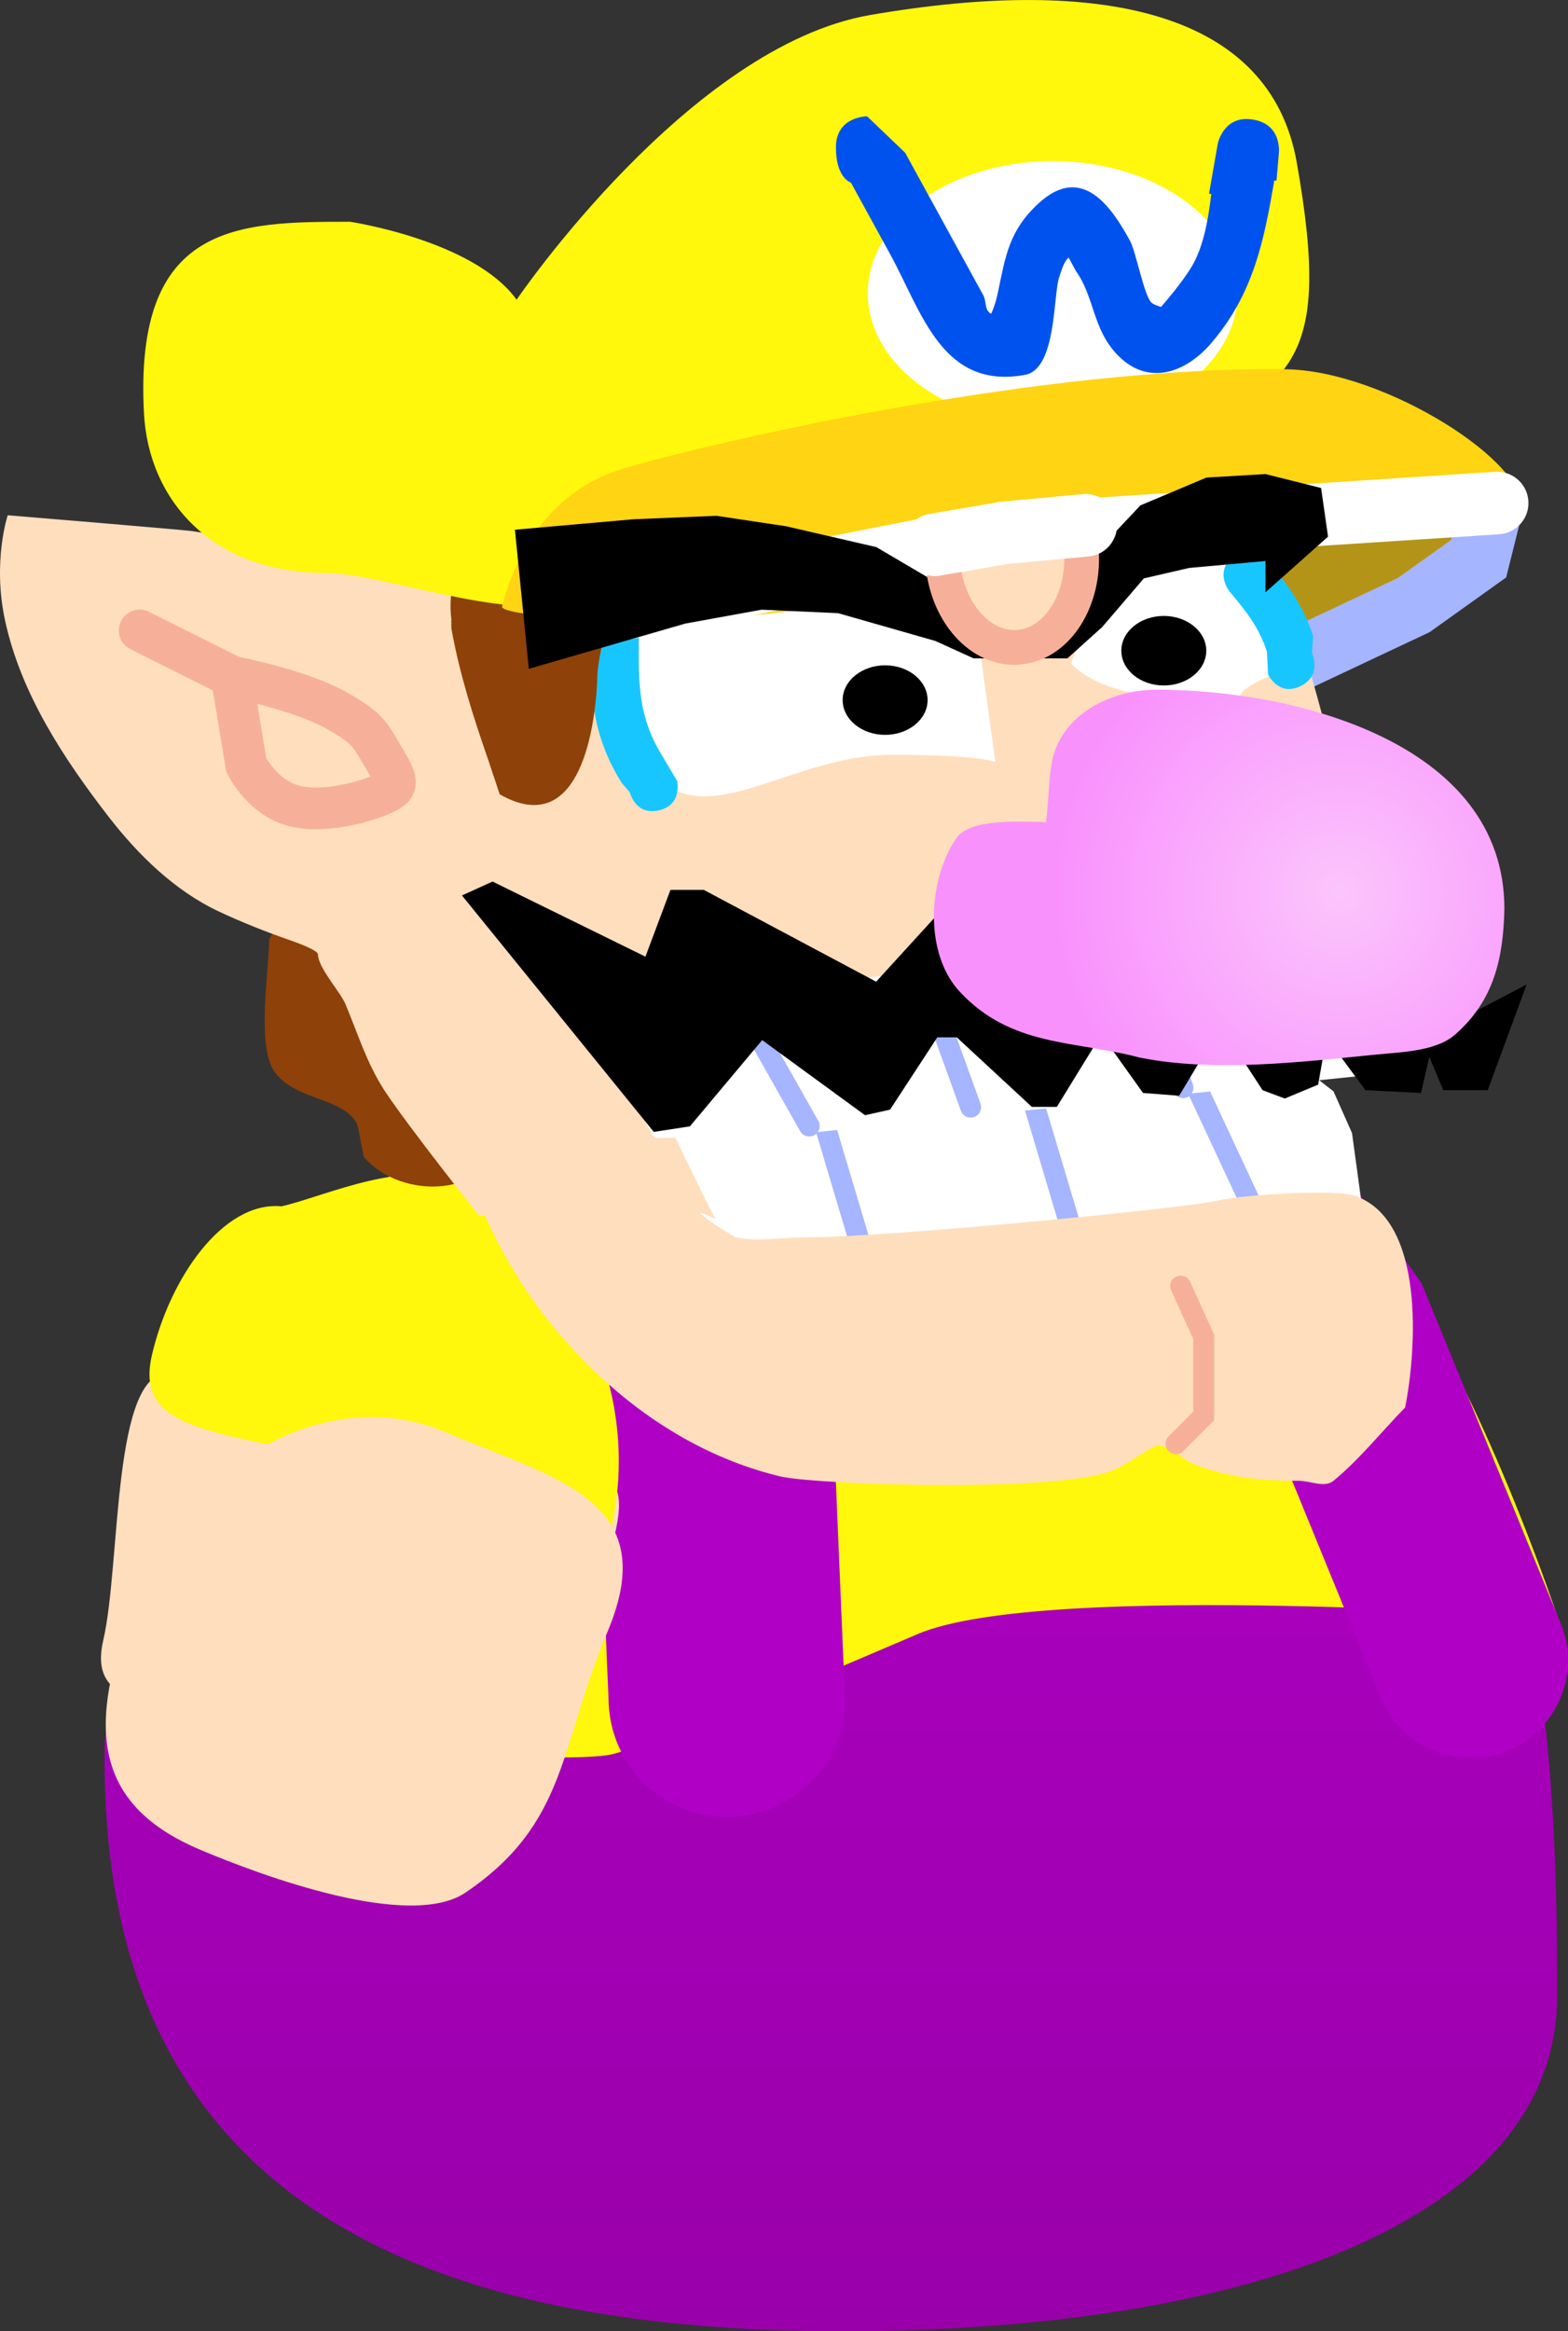 <svg version="1.1" xmlns="http://www.w3.org/2000/svg" xmlns:xlink="http://www.w3.org/1999/xlink" width="112.812" height="167.613" viewBox="0,0,112.812,167.613"><rect x="0" y="0" width="112.812" height="167.613" fill="#333333" stroke="none"/><defs><linearGradient x1="245.174" y1="107.765" x2="245.174" y2="190.443" gradientUnits="userSpaceOnUse" id="color-1"><stop offset="0" stop-color="#b100c6"/><stop offset="1" stop-color="#9900aa"/></linearGradient><radialGradient cx="281.776" cy="86.998" r="20.52" gradientUnits="userSpaceOnUse" id="color-2"><stop offset="0" stop-color="#fbc5fc"/><stop offset="1" stop-color="#f991fd"/></radialGradient></defs><g transform="translate(-185.395,-22.83)"><g data-paper-data="{&quot;isPaintingLayer&quot;:true}" fill-rule="nonzero" stroke-linejoin="miter" stroke-miterlimit="10" stroke-dasharray="" stroke-dashoffset="0" style="mix-blend-mode: normal"><g data-paper-data="{&quot;origRot&quot;:0}" stroke-width="0" stroke-linecap="butt"><g data-paper-data="{&quot;origPos&quot;:null}" stroke="none"><path d="M268.615,155.129c-10.28,2.107 -15.499,5.72 -16.636,0.174c-1.137,-5.546 -7.612,-18.052 -3.616,-19.457c3.343,-1.175 28.703,-7.412 32.026,-6.182c2.585,0.957 1.933,7.379 4.31,18.976c1.137,5.546 -5.804,4.382 -16.083,6.489z" data-paper-data="{&quot;origRot&quot;:0,&quot;origPos&quot;:null}" fill="#ffdebd"/><path d="M263.213,136.154c-10.28,2.107 -15.461,4.602 -16.598,-0.943c-1.137,-5.546 0.022,-12.202 4.018,-13.607c2.471,-1.875 7.226,-7.463 10.549,-6.233c7.338,-0.673 18.315,5.917 20.691,17.514c0.511,4.182 -8.38,1.163 -18.66,3.27z" data-paper-data="{&quot;origRot&quot;:0,&quot;origPos&quot;:null}" fill="#fff70c"/></g><g data-paper-data="{&quot;origPos&quot;:null}"><path d="M284.704,139.67c0.263,8.925 3.159,13.609 -1.461,21.25c-2.518,4.164 -13.807,5.029 -18.671,5.173c-8.695,0.256 -11.388,-5.087 -11.693,-15.438c-0.305,-10.351 6.496,-18.95 15.19,-19.206c8.695,-0.256 16.329,-2.13 16.634,8.221z" data-paper-data="{&quot;origPos&quot;:null,&quot;origRot&quot;:0}" fill="#ffdebd" stroke="#ffdebd"/><g data-paper-data="{&quot;origPos&quot;:null,&quot;origRot&quot;:0}" fill="#ffffff" stroke="none"><path d="M282.349,128.679c9.231,0.117 5.866,2.835 5.52,21.027c-0.303,15.969 0.086,18.532 -8.321,18.834c-7.515,0.27 -5.124,-10.784 -4.697,-20.546c0.427,-9.762 2.108,-19.383 7.498,-19.315z" data-paper-data="{&quot;origRot&quot;:0,&quot;origPos&quot;:null}"/></g></g></g><g><path d="M228.12,109.495c15.399,0 40.517,-5.448 52.394,2.997c15.942,11.335 16.914,36.012 16.914,53.82c0,16.416 -22.959,24.132 -51.434,24.132c-28.475,0 -53.793,-8.235 -53.059,-42.44c1.22,-12.528 6.709,-38.509 35.185,-38.509z" data-paper-data="{&quot;origPos&quot;:null,&quot;index&quot;:null}" fill="url(#color-1)" stroke="none" stroke-width="0" stroke-linecap="butt"/><path d="M233.62,103.995c15.399,0 36.017,-2.948 47.894,5.497c8.04,5.717 15.977,29.689 15.977,29.689c0,0 -36.934,-2.751 -46.063,1.131c-4.093,1.74 -16.459,7.132 -21.934,8.632c-2.869,0.786 -34.293,0.765 -31.559,-18.44c1.22,-12.528 7.209,-26.509 35.685,-26.509z" data-paper-data="{&quot;origPos&quot;:null,&quot;index&quot;:null}" fill="#fff70c" stroke="none" stroke-width="0" stroke-linecap="butt"/><path d="M236.183,109.462l1.5,35.5" data-paper-data="{&quot;origPos&quot;:null}" fill="none" stroke="#b100c6" stroke-width="17" stroke-linecap="round"/><path d="M273.66,107.214l7.838,11.272l9.709,23.722" data-paper-data="{&quot;origPos&quot;:null,&quot;origRot&quot;:0}" fill="none" stroke="#b100c6" stroke-width="14" stroke-linecap="round"/></g><g stroke-width="0" stroke-linecap="butt"><g data-paper-data="{&quot;origPos&quot;:null}" stroke="none"><path d="M225.344,148.338c-1.279,5.515 -7.102,1.564 -17.324,-0.807c-10.222,-2.37 -16.472,-1.262 -15.194,-6.777c1.279,-5.515 0.606,-19.582 4.824,-19.193c3.528,0.326 29.18,5.229 31.687,7.732c1.95,1.947 -1.319,7.513 -3.994,19.045z" data-paper-data="{&quot;origRot&quot;:0,&quot;origPos&quot;:null}" fill="#ffdebd"/><path d="M229.344,132.838c-1.279,4.015 -8.102,-2.436 -18.324,-4.807c-10.222,-2.37 -15.972,-2.262 -14.694,-7.777c1.279,-5.515 5.106,-11.082 9.324,-10.693c3.028,-0.674 9.68,-3.771 12.187,-1.268c6.95,2.447 14.181,13.013 11.507,24.545z" data-paper-data="{&quot;origRot&quot;:0,&quot;origPos&quot;:null}" fill="#fff70c"/></g><g data-paper-data="{&quot;origPos&quot;:null}"><path d="M229.088,140.187c-3.482,8.222 -2.802,13.687 -10.187,18.707c-4.024,2.735 -14.646,-1.185 -19.127,-3.082c-8.01,-3.392 -8.23,-9.371 -4.193,-18.907c4.038,-9.536 13.804,-14.517 21.814,-11.125c8.01,3.392 15.73,4.871 11.693,14.407z" data-paper-data="{&quot;origPos&quot;:null,&quot;origRot&quot;:0}" fill="#ffdebd" stroke="#ffdebd"/><g data-paper-data="{&quot;origPos&quot;:null,&quot;origRot&quot;:0}" fill="#ffffff" stroke="none" font-family="&quot;Helvetica Neue&quot;, Helvetica, Arial, sans-serif" font-weight="400" font-size="16" text-anchor="start"/></g></g><g><path d="M271.002,78.962l-2.333,5.333l7.667,27.667l-42.333,4.333l-3.667,-1.333l-2.667,-4.667l-7.333,-27.333l33,-4z" data-paper-data="{&quot;origPos&quot;:null}" fill="#a10114" stroke="#a10114" stroke-width="0.5" stroke-linecap="round"/><path d="M224.39,102.443c-1.17,-4.925 4.124,-10.402 11.826,-12.232c7.702,-1.83 14.894,0.679 16.064,5.605c1.17,4.925 -4.124,10.402 -11.826,12.232c-7.702,1.83 -14.894,-0.679 -16.064,-5.605z" data-paper-data="{&quot;origPos&quot;:null,&quot;origRot&quot;:0}" fill="#f4c4f6" stroke="none" stroke-width="0" stroke-linecap="butt"/><g data-paper-data="{&quot;origPos&quot;:null}" stroke-linecap="round"><path d="M236.335,114.629l-4.667,-10.333l40,-5l6.667,-0.333l3,2.333l1.333,3l1,7.333z" data-paper-data="{&quot;origPos&quot;:null}" fill="#ffffff" stroke="#000000" stroke-width="0"/><path d="M271.002,99.962l4.667,10" data-paper-data="{&quot;origPos&quot;:null}" fill="none" stroke="#a5b5ff" stroke-width="1.5"/><path d="M262.409,111.012l-2.814,-9.432" data-paper-data="{&quot;origPos&quot;:null,&quot;origRot&quot;:0}" fill="none" stroke="#a5b5ff" stroke-width="1.5"/><path d="M247.409,112.679l-2.814,-9.432" data-paper-data="{&quot;origPos&quot;:null,&quot;origRot&quot;:0}" fill="none" stroke="#a5b5ff" stroke-width="1.5"/></g><g data-paper-data="{&quot;origPos&quot;:null}"><path d="M220.816,79.393c3.449,0.69 4.116,5.388 4.172,5.672c0.321,1.607 11.124,24.14 11.885,25.408c-2.992,-1.442 1.26,1.278 1.463,1.322c1.49,0.33 3.469,0 5,0c5.882,0 27.355,-2.095 29.643,-2.642c1.843,-0.441 8.476,-0.818 9.857,-0.358c5.122,1.707 4.472,11.134 3.653,15.231c-1.718,1.756 -3.256,3.708 -5.153,5.269c-0.643,0.53 -1.667,0 -2.5,0c-2.71,0 -5.009,-0.2 -7.572,-1.213c-0.657,-0.26 -1.153,-0.828 -1.784,-1.145c-0.189,-0.095 -0.556,-0.148 -0.854,-0.208c-0.996,0.535 -1.921,1.203 -2.933,1.708c-3.552,1.773 -21.659,1.147 -24.179,0.54c-7.121,-1.716 -13.073,-6.376 -17.428,-12.182c-4.902,-6.745 -6.712,-14.166 -8.558,-22.126c-0.657,-2.833 -0.595,-11.354 -0.595,-11.354c0,0 0.981,-4.903 5.883,-3.922z" data-paper-data="{&quot;origPos&quot;:null}" fill="#ffdebd" stroke="none" stroke-width="0.5" stroke-linecap="butt"/><path d="M270.335,115.296l1.667,3.667v2.667v3l-2,2" data-paper-data="{&quot;origPos&quot;:null}" fill="none" stroke="#f6b09a" stroke-width="1.5" stroke-linecap="round"/></g></g><g><path d="M294.29,61.519c-0.628,3.793 -13.15,8.6 -23.005,8.6c-7.941,0 -5.972,-6.755 -5.972,-10.4c0,-3.645 15.562,-2.85 23.502,-2.85c7.941,0 5.881,2.195 5.475,4.65z" data-paper-data="{&quot;origPos&quot;:null}" fill="#b49416" stroke="none" stroke-width="0" stroke-linecap="butt"/><path d="M292.776,58.998l-1,4l-4.667,3.333l-11.333,5.333" data-paper-data="{&quot;origPos&quot;:null}" fill="none" stroke="#a5b5ff" stroke-width="4.5" stroke-linecap="round"/><path d="M207.408,87.637c2.846,0.021 4.309,0.917 6.627,2.366c4.268,2.97 8.496,8.923 7.533,14.337c-0.832,4.674 -7.321,4.798 -9.989,1.685c-0.039,-0.064 -0.419,-2.255 -0.521,-2.439c-1.035,-1.855 -4.323,-1.621 -5.858,-3.62c-1.403,-1.827 -0.442,-7.36 -0.442,-9.58c0,0 1.513,-3.006 2.65,-2.75z" data-paper-data="{&quot;origPos&quot;:null}" fill="#8e4108" stroke="none" stroke-width="0.5" stroke-linecap="butt"/><path d="M219.857,110.233c0,0 -4.937,-6.199 -6.773,-8.954c-1.317,-2.027 -1.915,-4.067 -2.827,-6.235c-0.394,-0.936 -1.974,-2.623 -1.989,-3.606c-0.004,-0.247 -1.082,-0.682 -1.964,-0.991c-1.745,-0.61 -3.564,-1.324 -5.233,-2.115c-3.101,-1.469 -5.719,-4.025 -7.806,-6.708c-3.286,-4.242 -6.359,-8.91 -7.502,-14.161c-0.926,-4.258 0.188,-7.588 0.188,-7.588c0,0 12.886,1.066 13.321,1.148c2.05,0.389 8.5,0.376 12.829,1.561c2.101,0.575 3.98,0.992 5.673,2.293c0.641,0.493 1.887,2.396 2.192,2.39c2.7,-0.051 6.612,-2.447 9.108,-3.446c6.76,-2.704 41.92,-6.007 46.892,-2.369c0.714,0.523 0.875,1.539 1.288,2.323c1.509,2.868 6.868,23.773 7.433,27.767c0.299,2.115 -1.261,4.354 -2.47,5.752c-0.547,0.633 -6.937,1.002 -9.157,1.002c-10.692,0 -21.347,-0.111 -32.022,0.578c-2.662,0.167 -6.179,0.663 -8.817,0.164c-0.341,-0.064 -1.484,1.147 -1.238,1.485c1.195,1.639 3.257,9.9 3.257,9.9z" data-paper-data="{&quot;origPos&quot;:null}" fill="#ffdebd" stroke="none" stroke-width="0.5" stroke-linecap="butt"/><path d="M257.007,77.615c0,0 -0.994,-0.515 -7.4,-0.515c-6.407,0 -11.689,4.295 -15.6,2.575c-3.4,-1.496 -4.607,-13.079 -2.6,-13.079c4.643,0 24.038,-0.309 24.038,-0.309l1.562,11.328z" data-paper-data="{&quot;origPos&quot;:null}" fill="#ffffff" stroke="#f6b09a" stroke-width="0" stroke-linecap="butt"/><path d="M262.434,70.487c0,0 1.792,-4.463 4.362,-5.8c2.677,-1.392 7.038,-2.1 7.038,-2.1c0,0 6.2,7.447 2.8,8.9c-3.911,1.671 0.406,1.5 -6,1.5c-6.407,0 -8.2,-2.5 -8.2,-2.5z" data-paper-data="{&quot;index&quot;:null,&quot;origPos&quot;:null}" fill="#ffffff" stroke="#f6b09a" stroke-width="0" stroke-linecap="butt"/><path d="M232.818,81.088c-1.701,0.411 -2.112,-1.291 -2.112,-1.291l-0.583,-0.683c-2.36,-3.776 -2.266,-7.016 -2.266,-11.328c0,0 0,-1.75 1.75,-1.75c1.75,0 1.75,1.75 1.75,1.75c0,3.697 -0.239,6.316 1.734,9.473l1.017,1.717c0,0 0.411,1.701 -1.291,2.112z" data-paper-data="{&quot;origPos&quot;:null}" fill="#18c6ff" stroke="none" stroke-width="0.5" stroke-linecap="butt"/><path d="M217.874,67.38l-0.006,-0c-0.539,-4.849 2.71,-5.356 6.539,-5.143c1.25,0.069 2.795,-0.118 3.639,1.021c2.315,3.125 0.311,5.293 0.311,8.629c-0.204,3.88 -1.448,11.211 -7.01,8.053c-0.002,-0.001 -0.774,-2.325 -0.784,-2.355c-1.092,-3.14 -2.08,-6.203 -2.677,-9.485c0,0 -0.04,-0.219 -0.013,-0.516l-0.015,0.003c0,0 0,-0.08 0.017,-0.206z" data-paper-data="{&quot;origPos&quot;:null}" fill="#8e4108" stroke="none" stroke-width="0.5" stroke-linecap="butt"/><path d="M278.969,72.158c-1.575,0.778 -2.338,-0.83 -2.338,-0.83l-0.085,-1.642c-0.571,-1.749 -1.475,-2.88 -2.668,-4.301c0,0 -1.139,-1.356 0.19,-2.518c1.329,-1.162 2.468,0.194 2.468,0.194c1.479,1.761 2.603,3.266 3.332,5.496l-0.085,1.216c0,0 0.762,1.608 -0.813,2.385z" data-paper-data="{&quot;origPos&quot;:null}" fill="#18c6ff" stroke="none" stroke-width="0.5" stroke-linecap="butt"/><path d="M278.689,34.494c2.65,14.945 -0.544,15.794 -9.425,20.579c-12.94,6.971 -29.866,5.56 -43.688,10.973c-3.629,1.421 -12.879,-2.032 -16.834,-2.032c-8.089,0 -12.654,-5.227 -12.988,-11.453c-0.737,-13.733 6.742,-13.787 14.831,-13.787c0,0 8.902,1.334 11.978,5.605c0,0 12.385,-18.219 25.44,-20.47c16.805,-2.897 28.783,-0.147 30.686,10.585z" data-paper-data="{&quot;origPos&quot;:null}" fill="#fff70c" stroke="none" stroke-width="0" stroke-linecap="butt"/><path d="M274.431,43.912c0,5.247 -5.955,9.5 -13.3,9.5c-7.345,0 -13.3,-4.253 -13.3,-9.5c0,-5.247 5.955,-9.5 13.3,-9.5c7.345,0 13.3,4.253 13.3,9.5z" data-paper-data="{&quot;origPos&quot;:null}" fill="#ffffff" stroke="none" stroke-width="0" stroke-linecap="butt"/><path d="M245.537,33.406c0.016,-2.228 2.244,-2.211 2.244,-2.211l2.74,2.621c0.937,1.709 1.875,3.418 2.812,5.127c0.937,1.709 1.875,3.418 2.812,5.127c0.201,0.366 0.099,0.889 0.386,1.193c0.044,0.047 0.104,0.087 0.173,0.124c0.221,-0.465 0.369,-0.968 0.481,-1.505c0.565,-2.7 0.814,-4.487 2.945,-6.443c3.195,-2.933 5.329,0.451 6.585,2.74c0.433,0.872 0.981,3.836 1.505,4.39c0.147,0.156 0.462,0.239 0.708,0.335c0.78,-0.912 1.963,-2.35 2.454,-3.365c0.674,-1.392 0.956,-3.079 1.162,-4.757l-0.163,-0.028l0.61,-3.492c0.045,-0.273 0.141,-0.537 0.283,-0.776c0.32,-0.588 0.975,-1.271 2.26,-1.061c0.022,0.004 0.044,0.007 0.067,0.012c1.283,0.236 1.671,1.099 1.774,1.76c0.043,0.217 0.052,0.436 0.03,0.651l-0.17,1.97l-0.159,-0.014c-0.738,4.319 -1.488,8.158 -4.559,11.723c-1.769,2.053 -4.551,3.192 -6.833,0.706c-1.676,-1.826 -1.565,-4.064 -2.875,-5.911c-0.179,-0.326 -0.357,-0.651 -0.536,-0.977c-0.366,0.346 -0.483,0.889 -0.657,1.363c-0.467,1.271 -0.18,6.656 -2.472,7.073c-5.976,1.087 -7.408,-4.486 -9.716,-8.694c-0.937,-1.709 -1.875,-3.418 -2.812,-5.127c0,0 -1.094,-0.325 -1.078,-2.553z" data-paper-data="{&quot;origPos&quot;:null,&quot;origRot&quot;:0}" fill="#0052ef" stroke="none" stroke-width="0.5" stroke-linecap="butt"/><path d="M294.733,59.419c-0.221,0.858 -43.513,6.5 -55.632,7.7c-5.89,0.583 -17.807,0.158 -17.585,-0.7c0.818,-3.174 3.102,-8.245 8.737,-9.9c6.81,-2 30.188,-7.38 47.671,-7.138c7.147,0.099 17.626,6.865 16.809,10.038z" data-paper-data="{&quot;origPos&quot;:null}" fill="#ffd412" stroke="none" stroke-width="0" stroke-linecap="butt"/><path d="M195.442,68.158l6.667,3.333c0,0 4.697,0.895 7.333,2.333c2.637,1.438 2.611,1.94 3.667,3.667c1.055,1.727 0.806,1.909 0,2.333c-0.806,0.424 -3.88,1.491 -6.333,1c-2.454,-0.491 -3.667,-3 -3.667,-3l-1.033,-6.267" data-paper-data="{&quot;origPos&quot;:null}" fill="none" stroke="#f6b09a" stroke-width="3" stroke-linecap="round"/><path d="M225.692,67.498l31.417,-6.167l36,-2.333" data-paper-data="{&quot;origPos&quot;:null}" fill="none" stroke="#ffffff" stroke-width="4.5" stroke-linecap="round"/><path d="M276.442,65.415v-2.25l-5.5,0.5l-3.25,0.75l-3,3.5l-2.5,2.25h-6.75l-2.75,-1.25l-7,-2l-5.5,-0.25l-5.5,1l-11.25,3.25l-1,-10l8.5,-0.75l6,-0.25l5,0.75l6.5,1.5l4.25,2.5l4,0.5l4,-0.75l2.75,-1l4,-4.25l4.75,-2l4.25,-0.25l4,1l0.5,3.5z" data-paper-data="{&quot;origPos&quot;:null}" fill="#000001" stroke="#ff0000" stroke-width="0" stroke-linecap="round"/><path d="M263.189,62.303c0.291,3.631 -1.703,6.791 -4.454,7.058c-2.751,0.267 -5.218,-2.46 -5.509,-6.091c-0.291,-3.631 1.703,-2.124 4.454,-2.391c2.751,-0.267 5.218,-2.207 5.509,1.424z" data-paper-data="{&quot;origPos&quot;:null,&quot;origRot&quot;:0}" fill="#ffdebd" stroke="#f6b09a" stroke-width="2.5" stroke-linecap="butt"/><path d="M252.643,61.998l5.067,-0.867l5.8,-0.533" data-paper-data="{&quot;origPos&quot;:null}" fill="none" stroke="#ffffff" stroke-width="4.5" stroke-linecap="round"/><g data-paper-data="{&quot;origPos&quot;:null,&quot;index&quot;:null}" stroke-linecap="round"><path d="M278.916,91.462l4.752,8.686l-40.731,4.203c0,0 -10.295,0.364 -10.421,0.283c-0.378,-0.243 -1.205,-2.385 -1.205,-2.385l-3.394,-7.355l2.8,-0.911z" data-paper-data="{&quot;origPos&quot;:null}" fill="#ffffff" stroke="#000000" stroke-width="0"/><path d="M238.865,95.385l4.752,8.406" data-paper-data="{&quot;origPos&quot;:null}" fill="none" stroke="#a5b5ff" stroke-width="1.5"/><path d="M252.366,94.503l2.865,7.929" data-paper-data="{&quot;origPos&quot;:null,&quot;origRot&quot;:0}" fill="none" stroke="#a5b5ff" stroke-width="1.5"/><path d="M267.64,93.102l2.865,7.929" data-paper-data="{&quot;origPos&quot;:null,&quot;origRot&quot;:0}" fill="none" stroke="#a5b5ff" stroke-width="1.5"/></g><path d="M295.231,93.612l-2.8,7.6h-3.2l-1,-2.4l-0.6,2.6l-4,-0.2l-2.8,-3.8l-0.6,3.4l-2.4,1l-1.6,-0.6l-3,-4.6l-3,5l-2.6,-0.2l-3,-4.2l-3.2,5.2h-1.8l-5.4,-5h-1.4l-3.4,5.2l-1.8,0.4l-7.4,-5.4l-5.2,6.2l-2.6,0.4l-13.8,-17l2.2,-1l11,5.4l1.8,-4.8h2.4l12.4,6.6l4.2,-4.6l1.6,-0.2l5.8,5.2l3.8,-4.6l2.6,0.4l2,1.4l1.2,2.6l2.4,-2.8l2.8,-0.2l3,3.8l2.8,-2.4l3,1l1.8,2.6l2.2,-2.8l2.4,2.2l1,0.8z" data-paper-data="{&quot;origPos&quot;:null}" fill="#000001" stroke="#ff0000" stroke-width="0" stroke-linecap="round"/><path d="M260.643,81.977c0.259,-1.71 0.158,-3.851 0.657,-5.198c1.102,-2.977 4.416,-4.363 7.33,-4.363c9.779,0 25,3.738 25,15.75c-0.073,3.54 -0.748,6.626 -3.572,9.071c-1.383,1.198 -3.945,1.243 -5.68,1.416c-5.401,0.54 -11.627,1.286 -16.989,0.214c-4.69,-1.244 -9.228,-0.74 -12.945,-4.737c-2.613,-2.81 -2.253,-8.135 -0.243,-11.035c0.971,-1.402 4.399,-1.179 5.928,-1.179c0,0 0.212,0 0.513,0.062z" data-paper-data="{&quot;origPos&quot;:null}" fill="url(#color-2)" stroke="none" stroke-width="0.5" stroke-linecap="butt"/><path d="M249.076,70.665c0.843,0 1.607,0.28 2.16,0.733c0.553,0.452 0.896,1.077 0.896,1.767c0,0.69 -0.342,1.315 -0.896,1.767c-0.553,0.453 -1.317,0.733 -2.16,0.733c-0.843,0 -1.607,-0.28 -2.16,-0.733c-0.553,-0.452 -0.895,-1.077 -0.895,-1.767c0,-0.69 0.342,-1.315 0.895,-1.767c0.553,-0.453 1.317,-0.733 2.16,-0.733z" data-paper-data="{&quot;origPos&quot;:null}" fill="#000000" stroke="none" stroke-width="1.057" stroke-linecap="butt"/><path d="M269.126,67.115c0.843,0 1.607,0.28 2.16,0.733c0.553,0.452 0.896,1.077 0.896,1.767c0,0.69 -0.342,1.315 -0.896,1.767c-0.553,0.453 -1.317,0.733 -2.16,0.733c-0.843,0 -1.607,-0.28 -2.16,-0.733c-0.553,-0.452 -0.895,-1.077 -0.895,-1.767c0,-0.69 0.342,-1.315 0.895,-1.767c0.553,-0.453 1.317,-0.733 2.16,-0.733z" data-paper-data="{&quot;origPos&quot;:null}" fill="#000000" stroke="none" stroke-width="1.057" stroke-linecap="butt"/></g></g></g></svg>